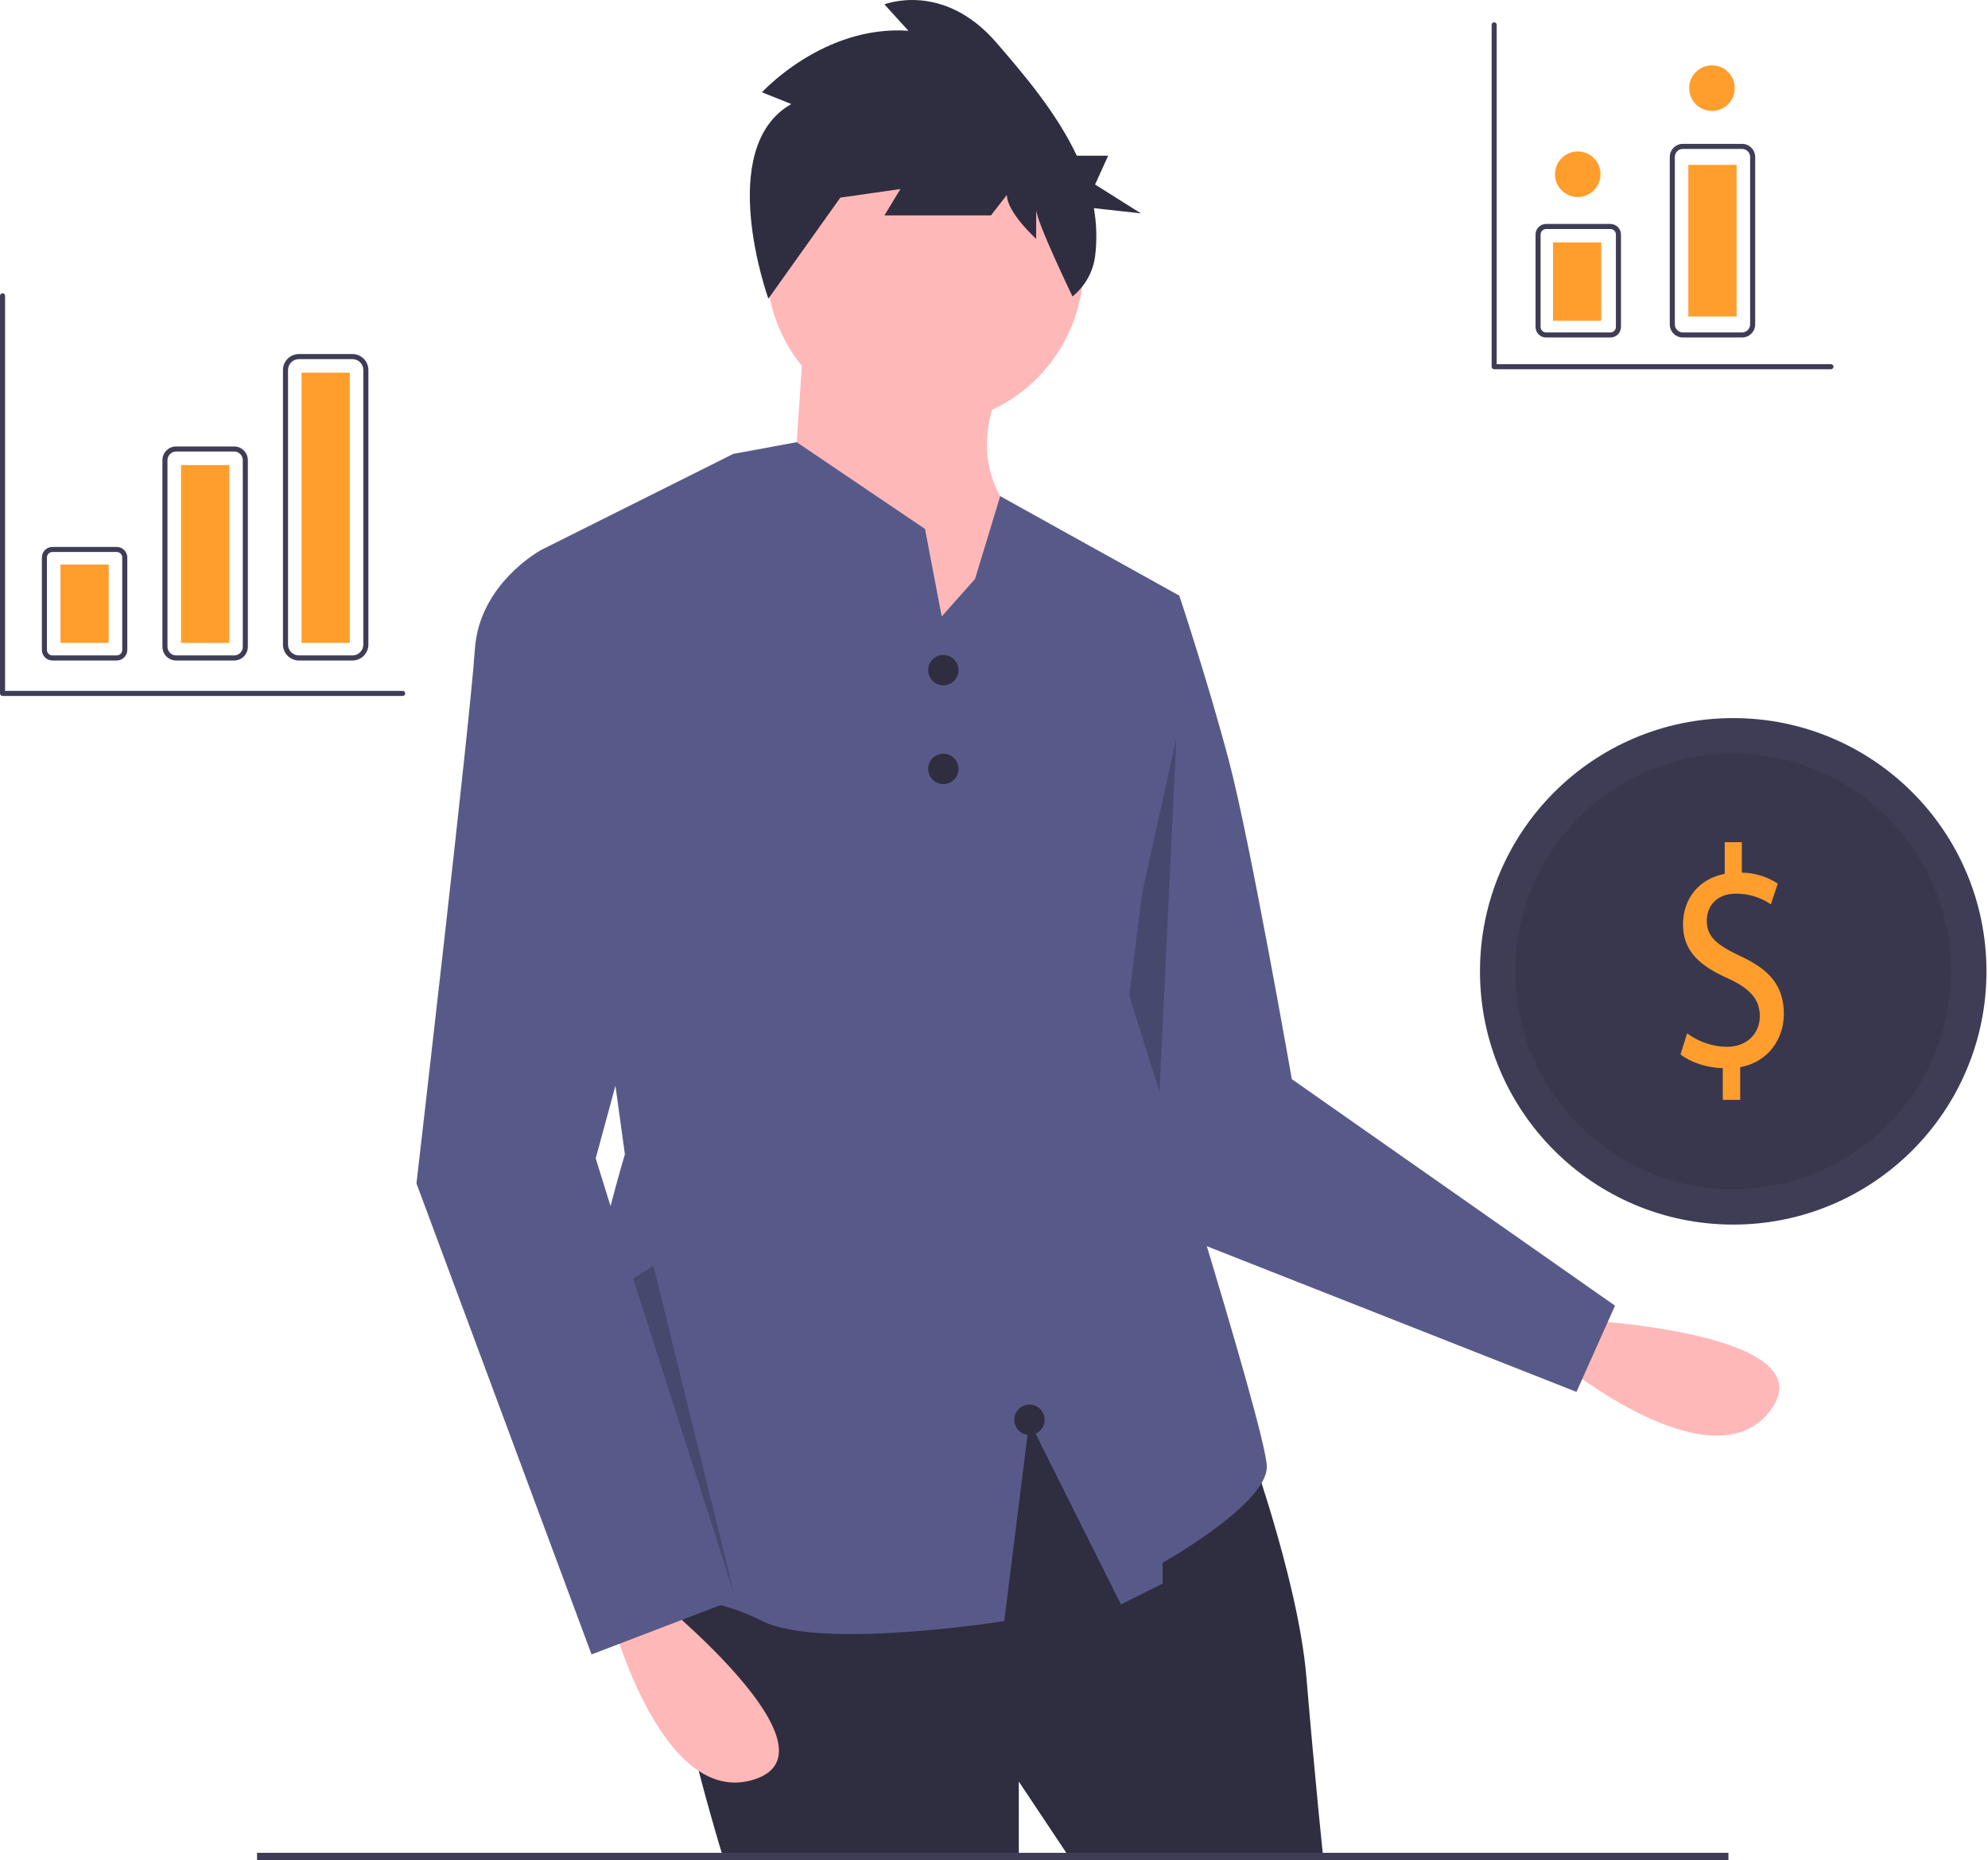 <?xml version="1.0" encoding="UTF-8"?>
<svg width="140px" height="131px" viewBox="0 0 140 131" version="1.1" xmlns="http://www.w3.org/2000/svg" xmlns:xlink="http://www.w3.org/1999/xlink">
    <title>What is Nonprofit Success Pack_undraw_personal_finance_tqcd</title>
    <g id="Getting-Started-Page---End-User" stroke="none" stroke-width="1" fill="none" fill-rule="evenodd">
        <g id="Getting-Started-Tab---End-User-Dec-2020" transform="translate(-186, -881)" fill-rule="nonzero">
            <g id="What-is-Nonprofit-Success-Pack_undraw_personal_finance_tqcd" transform="translate(186, 881)">
                <path d="M111.419,92.956 C111.419,92.956 128.726,93.851 124.695,99.299 C120.664,104.747 110.072,96.103 110.072,96.103 L111.419,92.956 Z" id="Path" fill="#FFB8B8"></path>
                <path d="M79.526,41.064 L83.049,41.945 C83.049,41.945 85.104,48.109 86.572,53.687 C88.039,59.264 90.975,75.997 90.975,75.997 L113.734,91.947 L111.019,98.019 L80.701,86.07 L73.949,59.558 L79.526,41.064 Z" id="Path" fill="#575A89"></path>
                <polygon id="Path" fill="#000000" opacity="0.2" points="82.841 52.006 81.528 79.501 84.268 87.675 76.242 81.79"></polygon>
                <path d="M87.599,100.802 C87.599,100.802 91.415,111.077 92.002,118.122 C92.59,125.168 93.177,130.745 93.177,130.745 L75.27,130.745 L71.747,125.461 L71.747,130.745 L50.905,130.745 C50.905,130.745 45.034,111.664 47.382,109.316 C49.73,106.967 72.041,96.986 72.041,96.986 L87.599,100.802 Z" id="Path" fill="#2F2E41"></path>
                <rect id="Rectangle" fill="#3F3D56" x="18.102" y="130.478" width="103.618" height="1"></rect>
                <circle id="Oval" fill="#FFB8B8" cx="65.142" cy="18.754" r="11.155"></circle>
                <path d="M56.629,23.451 L55.748,36.367 L66.903,51.338 L72.481,37.248 C72.481,37.248 67.491,34.019 70.426,27.267 L56.629,23.451 Z" id="Path" fill="#FFB8B8"></path>
                <path d="M89.213,103.297 C89.213,105.94 81.874,110.05 81.874,110.05 L81.874,111.517 L78.939,112.985 L72.481,100.069 L70.721,114.159 C70.721,114.159 57.803,116.215 53.694,114.159 C49.583,112.104 47.529,112.985 41.658,110.931 C35.786,108.876 44.006,81.281 44.006,81.281 L38.135,38.716 L50.962,32.302 L51.638,31.963 L53.402,31.639 L56.105,31.139 L65.142,37.248 L65.87,41.064 L66.317,43.413 L68.664,40.77 L70.437,34.94 L83.049,41.945 L79.527,70.125 C79.527,70.125 89.213,100.656 89.213,103.297 Z" id="Path" fill="#575A89"></path>
                <path d="M46.061,112.398 C46.061,112.398 59.565,123.259 53.106,125.314 C46.648,127.369 43.125,114.159 43.125,114.159 L46.061,112.398 Z" id="Path" fill="#FFB8B8"></path>
                <path d="M41.071,39.303 L38.135,38.716 C38.135,38.716 33.732,41.064 33.438,45.761 C33.145,50.458 29.328,83.336 29.328,83.336 L41.658,116.508 L51.639,112.691 L41.951,81.575 L49.29,54.567 L41.071,39.303 Z" id="Path" fill="#575A89"></path>
                <circle id="Oval" fill="#2F2E41" cx="66.433" cy="47.191" r="1.07"></circle>
                <circle id="Oval" fill="#2F2E41" cx="66.433" cy="54.146" r="1.07"></circle>
                <circle id="Oval" fill="#2F2E41" cx="72.497" cy="99.981" r="1.07"></circle>
                <path d="M55.724,7.326 L53.662,6.5 C53.662,6.5 57.974,1.753 63.972,2.166 L62.285,0.309 C62.285,0.309 66.409,-1.342 70.159,2.992 C72.129,5.27 74.41,7.948 75.831,10.965 L78.04,10.965 L77.118,12.994 L80.344,15.024 L77.033,14.659 C77.23,15.771 77.26,16.905 77.123,18.025 C76.981,19.146 76.409,20.168 75.528,20.875 L75.528,20.875 C75.528,20.875 72.97,15.581 72.97,14.756 L72.97,16.82 C72.97,16.82 70.908,14.962 70.908,13.724 L69.784,15.168 L62.285,15.168 L63.41,13.311 L59.098,13.93 L60.786,11.66 L54.11,21.035 C54.11,21.035 50.288,10.422 55.724,7.326 Z" id="Path" fill="#2F2E41"></path>
                <circle id="Oval" fill="#3F3D56" cx="122.058" cy="68.403" r="17.834"></circle>
                <circle id="Oval" fill="#000000" opacity="0.1" cx="122.058" cy="68.403" r="15.338"></circle>
                <path d="M121.323,77.454 L121.323,75.221 C120.195,75.199 119.027,74.801 118.346,74.249 L118.813,72.768 C119.623,73.374 120.604,73.707 121.615,73.718 C122.996,73.718 123.93,72.812 123.93,71.552 C123.93,70.336 123.172,69.585 121.732,68.922 C119.747,68.038 118.522,67.021 118.522,65.098 C118.522,63.264 119.669,61.871 121.459,61.54 L121.459,59.307 L122.666,59.307 L122.666,61.451 C123.565,61.464 124.443,61.732 125.195,62.225 L124.709,63.684 C123.987,63.19 123.132,62.928 122.257,62.932 C120.759,62.932 120.195,63.949 120.195,64.833 C120.195,65.982 120.915,66.557 122.607,67.353 C124.611,68.281 125.623,69.43 125.623,71.397 C125.623,73.143 124.553,74.779 122.549,75.155 L122.549,77.454 L121.323,77.454 Z" id="Path" fill="#FF9E2D"></path>
                <polygon id="Path" fill="#000000" opacity="0.2" points="44.587 90.041 51.72 112.322 46.013 89.137"></polygon>
                <path d="M8.22,46.513 L3.693,46.513 C3.282,46.512 2.949,46.179 2.949,45.768 L2.949,39.26 C2.949,38.849 3.282,38.516 3.693,38.516 L8.22,38.516 C8.631,38.516 8.964,38.849 8.965,39.26 L8.965,45.768 C8.964,46.179 8.631,46.512 8.22,46.513 L8.22,46.513 Z M3.693,38.872 C3.479,38.873 3.306,39.046 3.305,39.26 L3.305,45.768 C3.306,45.982 3.479,46.156 3.693,46.156 L8.22,46.156 C8.434,46.156 8.608,45.982 8.608,45.768 L8.608,39.26 C8.608,39.046 8.434,38.873 8.22,38.872 L3.693,38.872 Z" id="Shape" fill="#3F3D56"></path>
                <path d="M16.49,46.513 L12.402,46.513 C11.87,46.512 11.438,46.081 11.438,45.549 L11.438,32.405 C11.438,31.873 11.87,31.442 12.402,31.441 L16.49,31.441 C17.022,31.442 17.453,31.873 17.454,32.405 L17.454,45.549 C17.453,46.081 17.022,46.512 16.49,46.513 Z M12.402,31.798 C12.066,31.798 11.795,32.07 11.794,32.405 L11.794,45.549 C11.795,45.884 12.066,46.156 12.402,46.156 L16.49,46.156 C16.825,46.156 17.097,45.884 17.097,45.549 L17.097,32.405 C17.097,32.07 16.825,31.798 16.49,31.798 L12.402,31.798 Z" id="Shape" fill="#3F3D56"></path>
                <path d="M24.822,46.513 L21.049,46.513 C20.429,46.512 19.928,46.01 19.927,45.391 L19.927,26.055 C19.928,25.436 20.429,24.934 21.049,24.933 L24.822,24.933 C25.441,24.934 25.942,25.436 25.943,26.055 L25.943,45.391 C25.942,46.01 25.441,46.512 24.822,46.513 L24.822,46.513 Z M21.049,25.29 C20.626,25.29 20.284,25.632 20.284,26.055 L20.284,45.391 C20.284,45.813 20.626,46.156 21.049,46.156 L24.822,46.156 C25.244,46.156 25.586,45.813 25.586,45.391 L25.586,26.055 C25.586,25.632 25.244,25.29 24.822,25.29 L21.049,25.29 Z" id="Shape" fill="#3F3D56"></path>
                <rect id="Rectangle" fill="#FF9E2D" x="4.259" y="39.755" width="3.396" height="5.518"></rect>
                <rect id="Rectangle" fill="#FF9E2D" x="12.748" y="32.752" width="3.396" height="12.522"></rect>
                <rect id="Rectangle" fill="#FF9E2D" x="21.237" y="26.243" width="3.396" height="19.03"></rect>
                <path d="M128.943,26.003 L105.223,26.003 C105.176,26.003 105.13,25.984 105.097,25.951 C105.063,25.917 105.045,25.872 105.045,25.825 L105.045,1.748 C105.045,1.65 105.124,1.57 105.223,1.57 C105.321,1.57 105.401,1.65 105.401,1.748 L105.401,25.646 L128.943,25.646 C129.041,25.646 129.121,25.726 129.121,25.825 C129.121,25.923 129.041,26.003 128.943,26.003 Z" id="Path" fill="#3F3D56"></path>
                <path d="M28.357,49.01 L0.178,49.01 C0.131,49.01 0.086,48.991 0.052,48.957 C0.019,48.924 -6.03990797e-09,48.878 -6.03990797e-09,48.831 L-6.03990797e-09,20.831 C-6.03990797e-09,20.733 0.08,20.653 0.178,20.653 C0.277,20.653 0.357,20.733 0.357,20.831 L0.357,48.653 L28.357,48.653 C28.455,48.653 28.535,48.733 28.535,48.831 C28.535,48.93 28.455,49.01 28.357,49.01 Z" id="Path" fill="#3F3D56"></path>
                <path d="M113.409,23.768 L108.881,23.768 C108.47,23.768 108.137,23.435 108.137,23.024 L108.137,16.515 C108.137,16.104 108.47,15.772 108.881,15.771 L113.409,15.771 C113.819,15.772 114.152,16.105 114.153,16.515 L114.153,23.024 C114.152,23.435 113.819,23.768 113.409,23.768 L113.409,23.768 Z M108.881,16.128 C108.667,16.128 108.494,16.301 108.493,16.515 L108.493,23.024 C108.494,23.238 108.667,23.411 108.881,23.411 L113.409,23.411 C113.623,23.411 113.796,23.238 113.796,23.024 L113.796,16.515 C113.796,16.301 113.623,16.128 113.409,16.128 L108.881,16.128 Z" id="Shape" fill="#3F3D56"></path>
                <path d="M122.681,23.768 L118.513,23.768 C118.003,23.767 117.589,23.354 117.589,22.843 L117.589,11.055 C117.589,10.545 118.003,10.131 118.513,10.131 L122.681,10.131 C123.191,10.131 123.605,10.545 123.605,11.055 L123.605,22.843 C123.605,23.354 123.191,23.767 122.681,23.768 L122.681,23.768 Z M118.513,10.487 C118.2,10.488 117.946,10.742 117.946,11.055 L117.946,22.843 C117.946,23.157 118.2,23.411 118.513,23.411 L122.681,23.411 C122.994,23.411 123.248,23.157 123.248,22.843 L123.248,11.055 C123.248,10.742 122.994,10.488 122.681,10.487 L118.513,10.487 Z" id="Shape" fill="#3F3D56"></path>
                <rect id="Rectangle" fill="#FF9E2D" x="109.366" y="17.072" width="3.396" height="5.518"></rect>
                <rect id="Rectangle" fill="#FF9E2D" x="118.899" y="11.611" width="3.396" height="10.676"></rect>
                <circle id="Oval" fill="#FF9E2D" cx="111.108" cy="12.271" r="1.605"></circle>
                <circle id="Oval" fill="#FF9E2D" cx="120.561" cy="6.207" r="1.605"></circle>
            </g>
        </g>
    </g>
</svg>
